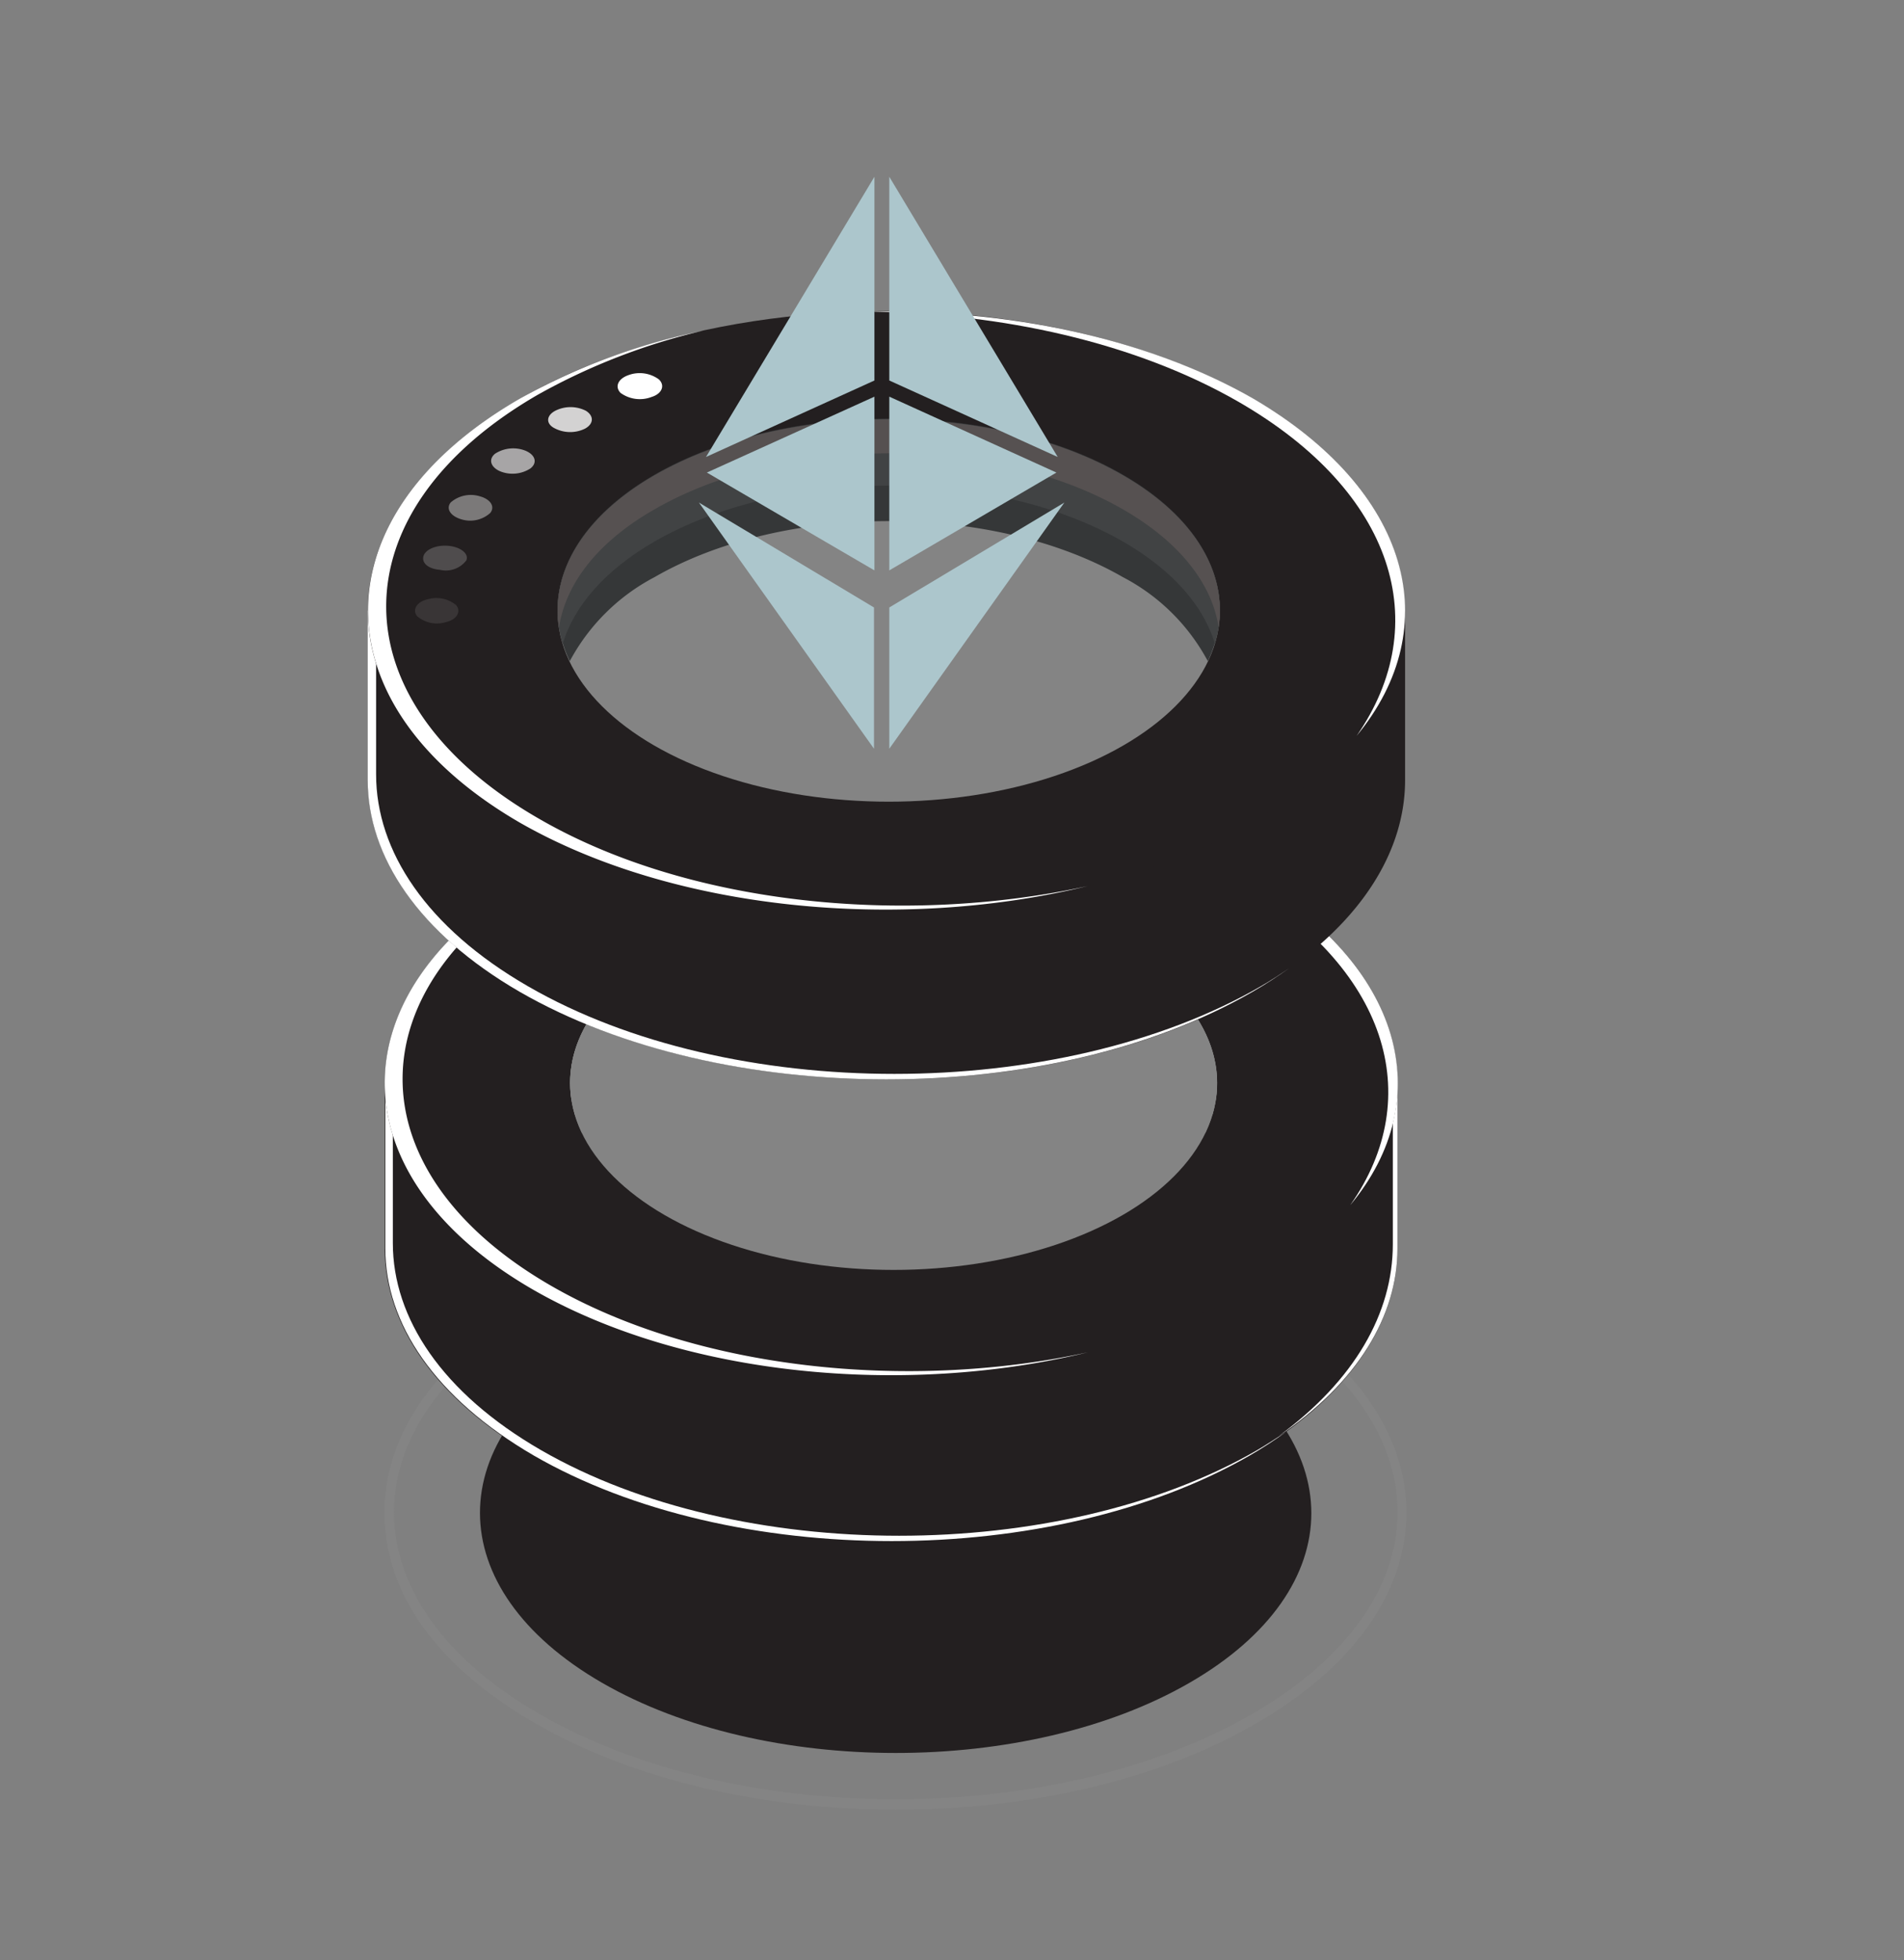 <svg xmlns="http://www.w3.org/2000/svg" xmlns:xlink="http://www.w3.org/1999/xlink" viewBox="0 0 131.93 135.86"><rect x="0" y="0" width="131.93" height="135.86" fill="#808080" stroke="none"/><defs><style>.cls-1{isolation:isolate;}.cls-2{fill:#848484;}.cls-3{fill:#231f20;}.cls-10,.cls-11,.cls-12,.cls-13,.cls-14,.cls-4{fill:#fff;}.cls-5{opacity:0.7;mix-blend-mode:lighten;}.cls-6{fill:url(#linear-gradient);}.cls-7{fill:#353738;}.cls-8{fill:#414344;}.cls-9{fill:#565151;}.cls-10{opacity:0.8;}.cls-11{opacity:0.6;}.cls-12{opacity:0.4;}.cls-13{opacity:0.2;}.cls-14{opacity:0.1;}.cls-15{fill:#acc6cc;}</style><linearGradient id="linear-gradient" x1="163.3" y1="69.09" x2="38.06" y2="54.41" gradientUnits="userSpaceOnUse"><stop offset="0" stop-color="#4f24ff"/><stop offset="1" stop-color="#13ffe2"/></linearGradient></defs><title>eth_logo</title><g class="cls-1"><g id="Ñëîé_1" data-name="Ñëîé 1"><path class="cls-2" d="M62.07,125.42c-9,0-18.09-2-25-6s-10.43-9.07-10.43-14.6,3.7-10.71,10.43-14.6c13.77-8,36.17-8,49.94,0,6.73,3.89,10.44,9.07,10.44,14.6S93.77,115.57,87,119.46C80.16,123.44,71.11,125.42,62.07,125.42Zm0-40.49c-8.93,0-17.85,2-24.65,5.88-6.52,3.77-10.12,8.76-10.12,14s3.6,10.28,10.12,14h0c13.59,7.85,35.71,7.85,49.3,0,6.53-3.77,10.12-8.76,10.12-14s-3.59-10.28-10.12-14C79.93,86.89,71,84.93,62.07,84.93Z"/><path class="cls-3" d="M41.71,116.62c11.24,6.49,29.48,6.49,40.72,0s11.25-17,0-23.52S53,86.61,41.71,93.1,30.46,110.12,41.71,116.62Z"/><path class="cls-3" d="M26.66,86.52V75.06h6.21a27.51,27.51,0,0,1,4.07-2.84c13.7-7.91,35.92-7.91,49.62,0a27.93,27.93,0,0,1,4.06,2.84h6.21V86.54h0c0,5.19-3.42,10.37-10.27,14.33-13.71,7.91-35.92,7.91-49.62,0C30.08,96.91,26.65,91.71,26.66,86.52Z"/><path class="cls-4" d="M96.51,86.24V75.06h.32V86.54c0,4.64-2.76,9.28-8.25,13C93.86,95.67,96.51,91,96.51,86.24Z"/><path class="cls-4" d="M27.22,75.06V86.15c0,5.2,3.41,10.39,10.27,14.35,13.7,7.91,35.92,7.91,49.62,0,.7-.41,1.33-.83,2-1.26-.78.56-1.61,1.11-2.51,1.63-13.71,7.91-35.92,7.91-49.62,0-6.86-4-10.29-9.16-10.28-14.35V75.06Z"/><ellipse class="cls-3" cx="61.75" cy="75.06" rx="35.09" ry="20.26"/><path class="cls-4" d="M85.61,60.94c-7-4-16-6-25.17-6.1,9.41-.21,18.93,1.74,26.12,5.89,10.67,6.17,13.12,15.43,7,22.79C98.84,76,96.18,67.05,85.61,60.94Z"/><path class="cls-4" d="M36.94,60.73a43.6,43.6,0,0,1,12.41-4.61,42.65,42.65,0,0,0-11.18,4.34c-13.7,7.91-13.7,20.73,0,28.64,10.06,5.81,24.7,7.34,37.21,4.62-12.76,3.1-28,1.66-38.44-4.34C23.23,81.47,23.23,68.64,36.94,60.73Z"/><ellipse class="cls-2" cx="61.92" cy="75.06" rx="22.42" ry="12.95"/><path class="cls-2" d="M77.77,72.84c-8.75-5-22.95-5-31.71,0a13.76,13.76,0,0,0-5.73,5.69c-2.09-4.35-.19-9.21,5.73-12.63,8.76-5.05,23-5.05,31.71,0,5.92,3.42,7.83,8.28,5.74,12.63A13.68,13.68,0,0,0,77.77,72.84Z"/><path class="cls-2" d="M77.77,70.39c-8.75-5-22.95-5-31.71,0-3.38,2-5.44,4.38-6.21,6.91-1.22-4,.84-8.3,6.21-11.4,8.76-5.05,23-5.05,31.71,0C83.14,69,85.2,73.29,84,77.3,83.22,74.77,81.16,72.35,77.77,70.39Z"/><path class="cls-2" d="M77.77,68.21c-8.75-5.06-22.95-5.06-31.71,0-3.87,2.23-6,5.08-6.47,8-.57-3.69,1.58-7.48,6.47-10.31,8.76-5.05,23-5.05,31.71,0,4.89,2.82,7,6.62,6.47,10.31C83.79,73.29,81.64,70.44,77.77,68.21Z"/><g class="cls-5"><path class="cls-6" d="M61.22,70.89a3.93,3.93,0,0,1-1.73-.41L39.07,58.65a1.89,1.89,0,0,1-1-1.51,1.56,1.56,0,0,1,.75-1.32h0L59.62,43.94a3.92,3.92,0,0,1,3.73-.12L83.77,55.67a2,2,0,0,1,.85,1.65,1.47,1.47,0,0,1-.77,1.22L63.16,70.36A3.85,3.85,0,0,1,61.22,70.89ZM38.91,56a1.3,1.3,0,0,0-.63,1.09,1.64,1.64,0,0,0,.92,1.3L59.61,70.25A3.61,3.61,0,0,0,63,70.14L83.72,58.32a1.23,1.23,0,0,0,.64-1,1.7,1.7,0,0,0-.73-1.42L63.23,44.05a3.67,3.67,0,0,0-3.48.11Z"/></g><path class="cls-3" d="M25.49,54.05V42.31h6.36A29.57,29.57,0,0,1,36,39.4c14-8.1,36.77-8.1,50.8,0A29.57,29.57,0,0,1,91,42.31h6.36V54.06h0c0,5.31-3.51,10.62-10.52,14.67-14,8.1-36.77,8.1-50.8,0C29,64.67,25.48,59.36,25.49,54.05Z"/><path class="cls-4" d="M26.06,42.31V53.67c0,5.31,3.5,10.63,10.52,14.68,14,8.1,36.77,8.1,50.79,0,.72-.41,1.37-.85,2-1.28-.8.57-1.65,1.13-2.57,1.66-14,8.1-36.77,8.1-50.8,0-7-4.06-10.53-9.37-10.52-14.68V42.31Z"/><ellipse class="cls-3" cx="61.41" cy="42.31" rx="35.92" ry="20.74"/><path class="cls-4" d="M85.84,27.86c-7.13-4.11-16.43-6.19-25.77-6.25,9.63-.21,19.38,1.79,26.74,6C97.74,34,100.25,43.43,94,51,99.38,43.26,96.66,34.11,85.84,27.86Z"/><path class="cls-4" d="M36,27.64a44.57,44.57,0,0,1,12.71-4.72,43.73,43.73,0,0,0-11.45,4.44c-14,8.1-14,21.23,0,29.33,10.3,6,25.29,7.51,38.09,4.72C62.3,64.59,46.65,63.11,36,57,22,48.87,22,35.74,36,27.64Z"/><ellipse class="cls-2" cx="61.58" cy="42.31" rx="22.95" ry="13.25"/><path class="cls-7" d="M77.81,40c-9-5.18-23.49-5.18-32.46,0a14.06,14.06,0,0,0-5.87,5.82c-2.14-4.45-.19-9.42,5.87-12.92,9-5.18,23.5-5.18,32.46,0,6.07,3.5,8,8.47,5.88,12.92A14,14,0,0,0,77.81,40Z"/><path class="cls-8" d="M77.81,37.53c-9-5.17-23.49-5.17-32.46,0-3.46,2-5.57,4.48-6.36,7.08-1.25-4.11.86-8.5,6.36-11.67,9-5.18,23.5-5.18,32.46,0,5.5,3.17,7.61,7.55,6.37,11.66C83.39,42,81.28,39.53,77.81,37.53Z"/><path class="cls-9" d="M77.81,35.3c-9-5.18-23.49-5.18-32.46,0-4,2.28-6.16,5.2-6.62,8.19-.58-3.77,1.62-7.66,6.62-10.55,9-5.18,23.5-5.18,32.46,0,5,2.88,7.21,6.77,6.63,10.55C84,40.5,81.78,37.58,77.81,35.3Z"/><path class="cls-4" d="M43.54,26a2.25,2.25,0,0,1,2.11.29c.45.42.22,1-.5,1.22A2.27,2.27,0,0,1,43,27.23C42.59,26.81,42.81,26.26,43.54,26Z"/><path class="cls-10" d="M38.47,28.47a2.35,2.35,0,0,1,2.13,0c.57.36.54.91-.07,1.24a2.34,2.34,0,0,1-2.14-.05C37.82,29.35,37.85,28.8,38.47,28.47Z"/><path class="cls-11" d="M34.31,31.44a2.31,2.31,0,0,1,2.11-.2c.68.29.83.83.34,1.22a2.28,2.28,0,0,1-2.11.2C34,32.38,33.82,31.83,34.31,31.44Z"/><path class="cls-12" d="M31.23,34.82a2.12,2.12,0,0,1,2-.43c.76.2,1.09.72.74,1.16A2.07,2.07,0,0,1,32,36C31.22,35.78,30.88,35.26,31.23,34.82Z"/><path class="cls-13" d="M29.36,38.49c.19-.47,1-.76,1.82-.65s1.32.58,1.13,1a1.78,1.78,0,0,1-1.83.65C29.67,39.43,29.17,39,29.36,38.49Z"/><path class="cls-14" d="M28.91,42.71c-.36-.43-.05-1,.7-1.17a2.15,2.15,0,0,1,2,.4c.36.44.05,1-.7,1.17A2.1,2.1,0,0,1,28.91,42.71Z"/><polygon class="cls-15" points="61.62 42.1 61.62 51.89 73.75 34.83 61.62 42.1"/><polygon class="cls-15" points="73.29 31.67 61.62 12.25 61.62 26.37 73.29 31.67"/><polygon class="cls-15" points="61.62 27.49 61.62 39.53 73.2 32.75 61.62 27.49"/><polygon class="cls-15" points="48.92 31.67 60.59 12.25 60.59 26.37 48.92 31.67"/><polygon class="cls-15" points="60.59 27.49 60.59 39.53 48.98 32.75 60.59 27.49"/><polygon class="cls-15" points="60.56 42.1 60.56 51.89 48.43 34.83 60.56 42.1"/></g></g></svg>